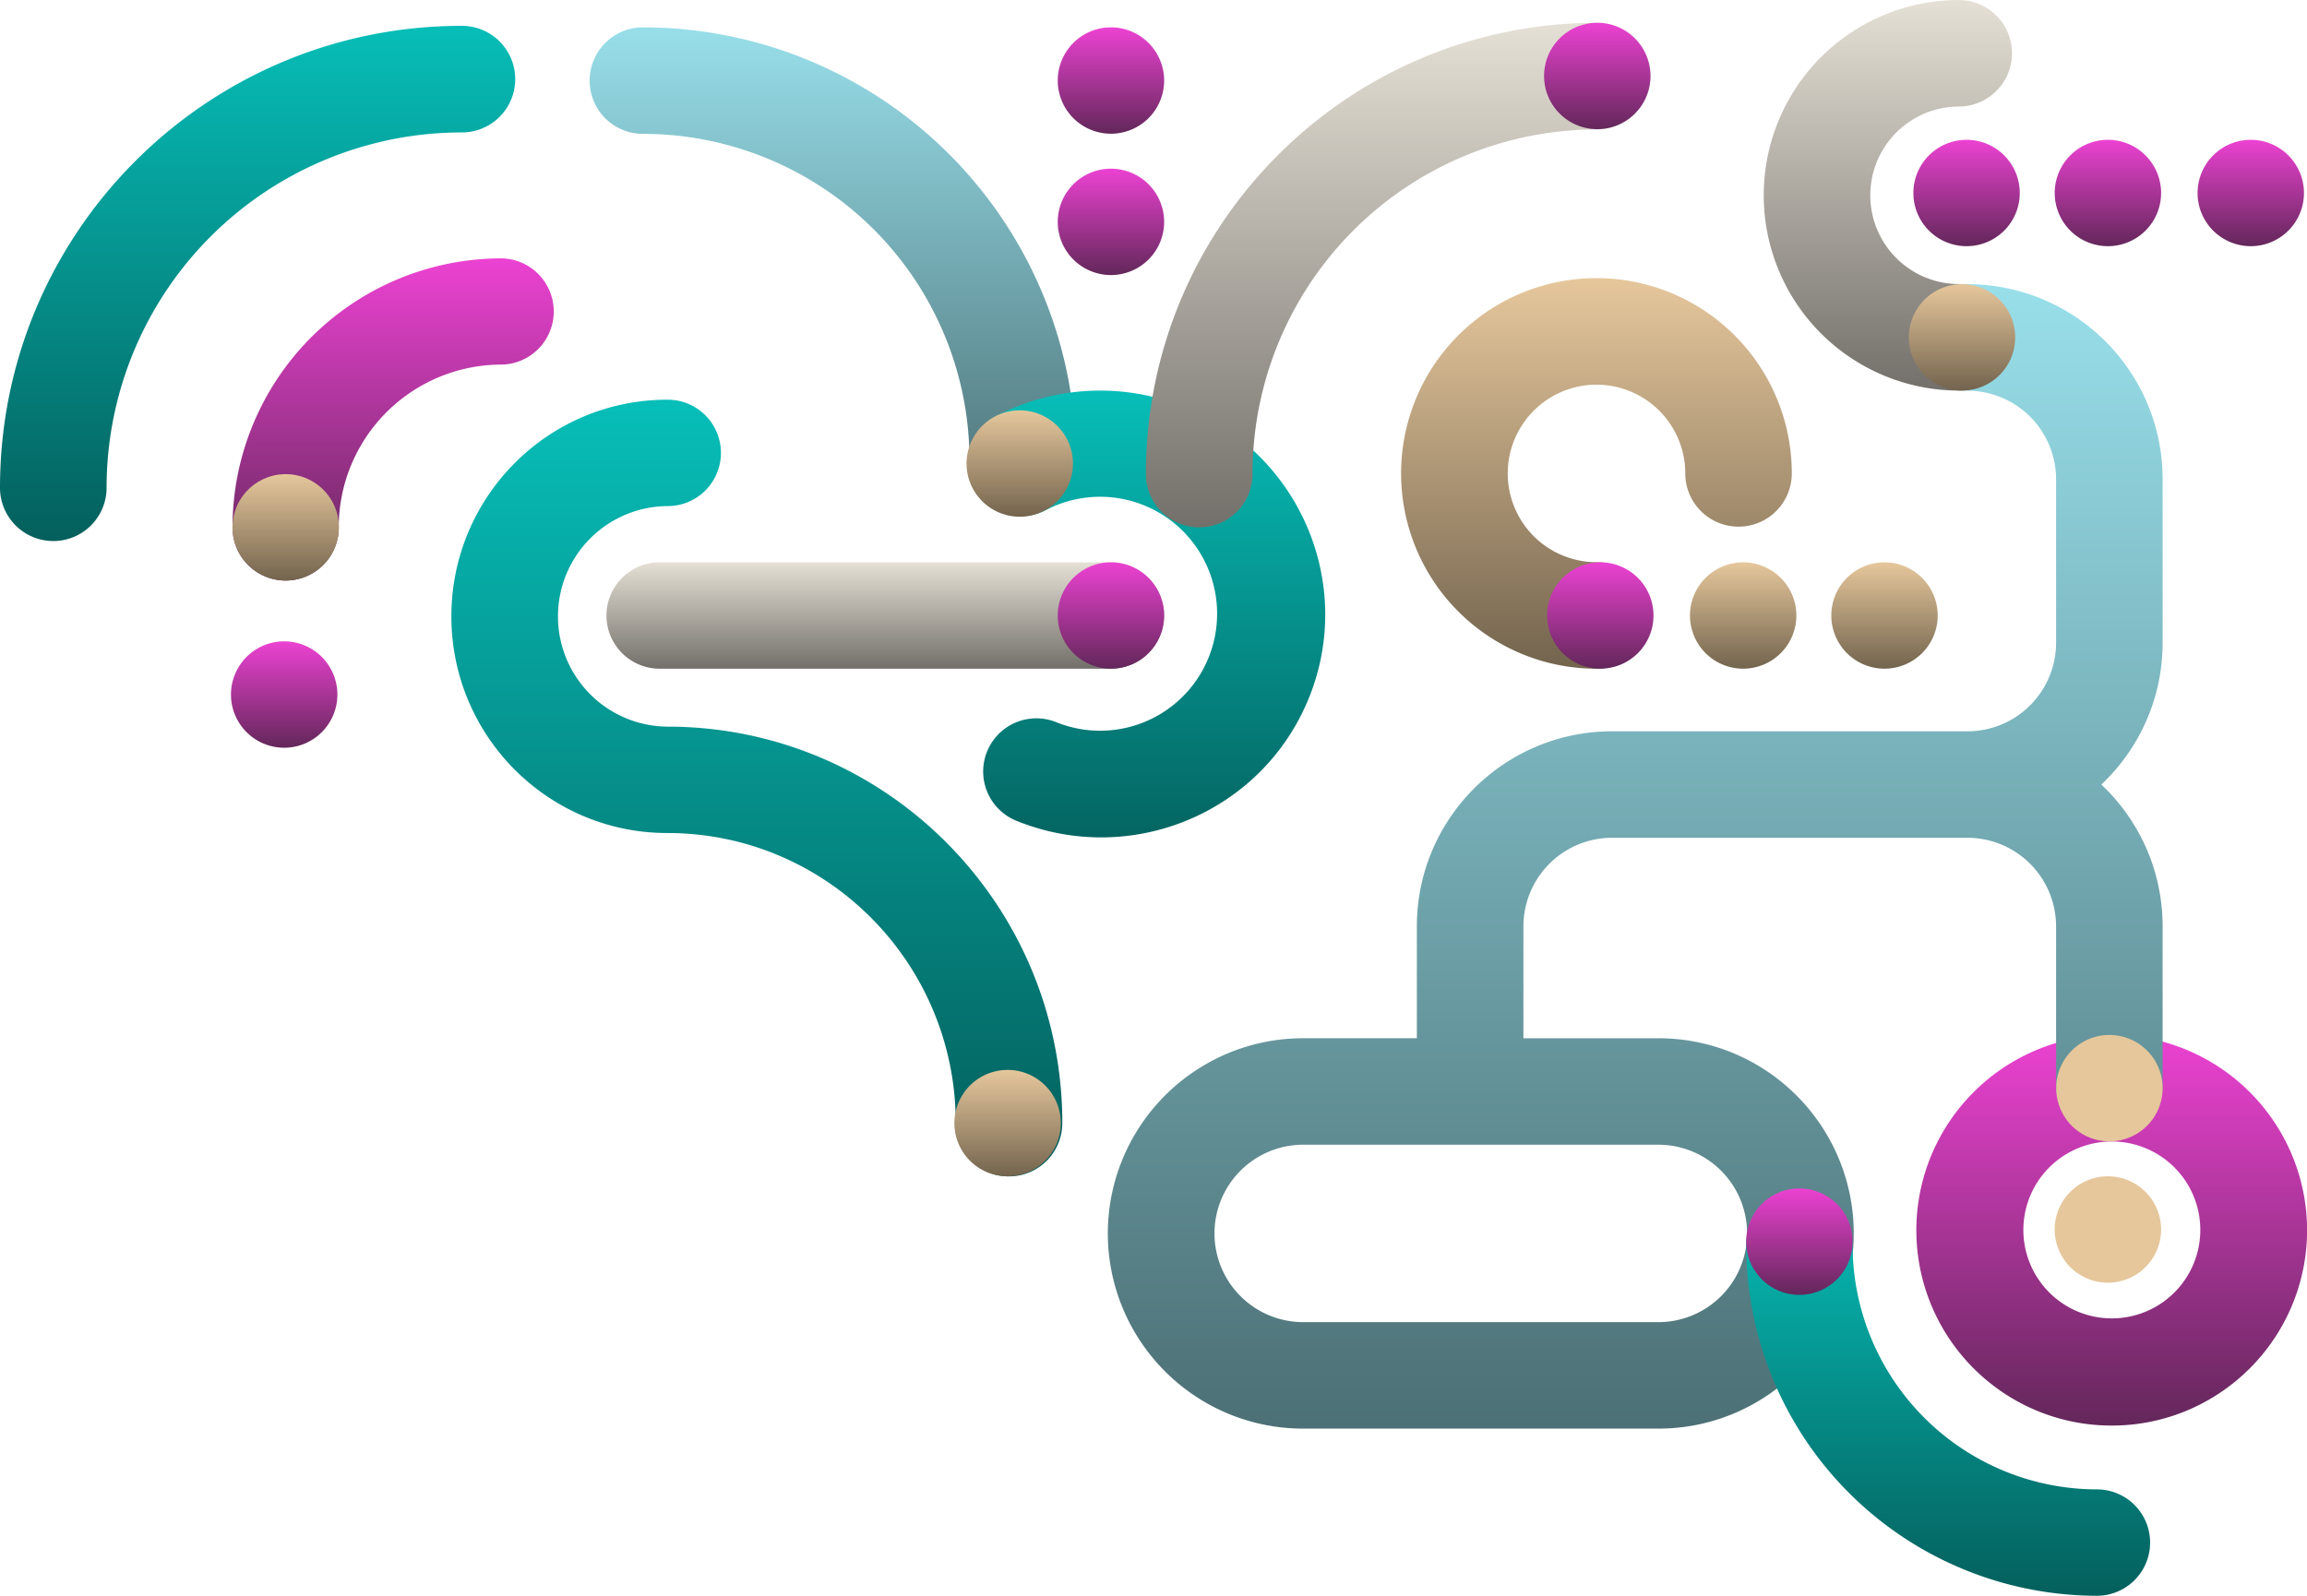 <svg xmlns="http://www.w3.org/2000/svg" xmlns:xlink="http://www.w3.org/1999/xlink" viewBox="0 0 894.435 618.861">
  <defs>
    <linearGradient id="linear-gradient" x1="0.5" x2="0.5" y2="1" gradientUnits="objectBoundingBox">
      <stop offset="0" stop-color="#ec42d2"/>
      <stop offset="1" stop-color="#63275a"/>
    </linearGradient>
    <linearGradient id="linear-gradient-2" x1="0.5" x2="0.5" y2="1" gradientUnits="objectBoundingBox">
      <stop offset="0" stop-color="#07beb8"/>
      <stop offset="1" stop-color="#045f5c"/>
    </linearGradient>
    <linearGradient id="linear-gradient-3" x1="0.5" x2="0.5" y2="1" gradientUnits="objectBoundingBox">
      <stop offset="0" stop-color="#98dfea"/>
      <stop offset="1" stop-color="#4c7075"/>
    </linearGradient>
    <linearGradient id="linear-gradient-9" x1="0.5" x2="0.5" y2="1" gradientUnits="objectBoundingBox">
      <stop offset="0" stop-color="#e5e0d5"/>
      <stop offset="1" stop-color="#73706b"/>
    </linearGradient>
    <linearGradient id="linear-gradient-11" x1="0.5" x2="0.5" y2="1" gradientUnits="objectBoundingBox">
      <stop offset="0" stop-color="#e6c79c"/>
      <stop offset="1" stop-color="#73644e"/>
    </linearGradient>
  </defs>
  <g id="Group_26" data-name="Group 26" transform="translate(-691.155 -1.18)">
    <path id="Shape" d="M75.714,151.474a75.347,75.347,0,0,1-42.335-12.935,75.947,75.947,0,0,1-27.43-33.322,75.661,75.661,0,0,1,6.98-71.825A75.929,75.929,0,0,1,46.24,5.952a75.6,75.6,0,0,1,71.81,6.983,75.948,75.948,0,0,1,27.43,33.322,75.66,75.66,0,0,1-6.98,71.825,75.931,75.931,0,0,1-33.312,27.44A75.231,75.231,0,0,1,75.714,151.474Zm0-110.163a34.3,34.3,0,1,0,13.4,2.705A34.2,34.2,0,0,0,75.714,41.311Z" transform="translate(1434.161 402.555)" fill="url(#linear-gradient)"/>
    <path id="Shape-2" data-name="Shape" d="M20.623,41.257A20.629,20.629,0,1,1,41.245,20.629,20.63,20.63,0,0,1,20.623,41.257Z" transform="translate(1487.779 457.368)" fill="#e6c79c"/>
    <path id="Shape-3" data-name="Shape" d="M179.082,41.339a137.776,137.776,0,0,0-137.755,137.8,20.663,20.663,0,1,1-41.327,0C0,80.2,80.178,0,179.082,0a20.669,20.669,0,0,1,0,41.339Z" transform="translate(691.155 11.199)" fill="url(#linear-gradient-2)"/>
    <path id="Shape-4" data-name="Shape" d="M147.262,167.955A126.636,126.636,0,0,0,20.644,41.3a20.65,20.65,0,0,1,0-41.3A167.93,167.93,0,0,1,188.55,167.955a20.644,20.644,0,1,1-41.288,0Z" transform="translate(919.772 11.789)" fill="url(#linear-gradient-3)"/>
    <path id="Shape-5" data-name="Shape" d="M213.409,443.812H75.726a75.4,75.4,0,0,1-42.34-12.926,75.914,75.914,0,0,1-27.436-33.3,75.562,75.562,0,0,1,6.982-71.78A75.939,75.939,0,0,1,46.25,298.382a75.287,75.287,0,0,1,29.476-5.948h44.058V249.085a75.312,75.312,0,0,1,12.933-42.318,75.945,75.945,0,0,1,33.317-27.423A75.281,75.281,0,0,1,195.51,173.4H333.193a34.377,34.377,0,0,0,34.42-34.4v-63.3a34.386,34.386,0,0,0-34.42-34.4,20.646,20.646,0,0,1-8.036-39.663A20.524,20.524,0,0,1,333.193,0a75.4,75.4,0,0,1,42.342,12.926,75.911,75.911,0,0,1,27.434,33.3,75.194,75.194,0,0,1,5.95,29.462v63.3a76.159,76.159,0,0,1-1.655,15.81,75.3,75.3,0,0,1-12.216,27.863,76.265,76.265,0,0,1-9.88,11.372A75.892,75.892,0,0,1,402.526,218.6a75.267,75.267,0,0,1,4.737,14.671,76.157,76.157,0,0,1,1.655,15.81v61.927a20.653,20.653,0,1,1-41.306,0V249.085a34.386,34.386,0,0,0-34.42-34.4H195.51a34.38,34.38,0,0,0-34.42,34.4v43.349h52.32a75.4,75.4,0,0,1,42.339,12.926,75.911,75.911,0,0,1,27.436,33.3,75.562,75.562,0,0,1-6.982,71.78,75.943,75.943,0,0,1-33.317,27.423A75.283,75.283,0,0,1,213.409,443.812ZM75.726,333.719a34.4,34.4,0,1,0,0,68.808H213.409a34.4,34.4,0,1,0,0-68.808Z" transform="translate(1120.696 111.396)" fill="url(#linear-gradient-3)"/>
    <path id="Shape-6" data-name="Shape" d="M34.265,128.635a45.364,45.364,0,1,0-4.113-82.283A20.622,20.622,0,1,1,11.171,9.735,87.213,87.213,0,0,1,84.158,6.466c44.446,18.075,66.006,68.6,47.887,112.967S63.118,184.89,18.672,166.814a20.62,20.62,0,1,1,15.593-38.179Z" transform="translate(1066.488 152.653)" fill="url(#linear-gradient-2)"/>
    <path id="Shape-7" data-name="Shape" d="M41.245,20.629a94.876,94.876,0,0,0,94.864,94.892,20.629,20.629,0,0,1,0,41.257A136.126,136.126,0,0,1,0,20.629a20.623,20.623,0,1,1,41.245,0Z" transform="translate(1368.168 463.262)" fill="url(#linear-gradient-2)"/>
    <path id="Shape-8" data-name="Shape" d="M20.623,41.257A20.629,20.629,0,1,1,41.245,20.629,20.63,20.63,0,0,1,20.623,41.257Z" transform="translate(1368.168 462.083)" fill="url(#linear-gradient)"/>
    <path id="Shape-9" data-name="Shape" d="M20.623,41.257A20.629,20.629,0,1,1,41.245,20.629,20.626,20.626,0,0,1,20.623,41.257Z" transform="translate(780.716 249.903)" fill="url(#linear-gradient)"/>
    <path id="Shape-10" data-name="Shape" d="M174.957,41.34A133.647,133.647,0,0,0,41.328,175.008a20.664,20.664,0,1,1-41.328,0C0,78.354,78.331,0,174.957,0a20.67,20.67,0,0,1,0,41.34Z" transform="translate(1135.426 10.021)" fill="url(#linear-gradient-9)"/>
    <path id="Shape-11" data-name="Shape" d="M83.738,41.257a42.768,42.768,0,0,0,0,85.533c84.693,0,153.128,68.964,153.128,153.759a20.657,20.657,0,0,1-41.314,0c0-62.256-50.184-112.5-111.815-112.5C37.368,168.048,0,130.306,0,84.025S37.368,0,83.738,0a20.629,20.629,0,1,1,0,41.257Z" transform="translate(866.153 156.189)" fill="url(#linear-gradient-2)"/>
    <path id="Shape-12" data-name="Shape" d="M20.623,41.257A20.629,20.629,0,1,1,41.245,20.629,20.626,20.626,0,0,1,20.623,41.257Z" transform="translate(1061.185 416.111)" fill="url(#linear-gradient-11)"/>
    <path id="Shape-13" data-name="Shape" d="M216.243,20.629a20.645,20.645,0,0,1-20.66,20.629H20.66A20.629,20.629,0,1,1,20.66,0H195.583A20.645,20.645,0,0,1,216.243,20.629Z" transform="translate(926.253 219.254)" fill="url(#linear-gradient-9)"/>
    <path id="Shape-14" data-name="Shape" d="M35.2,35.215a20.625,20.625,0,1,1,0-29.173A20.618,20.618,0,0,1,35.2,35.215Z" transform="translate(1065.898 160.315)" fill="url(#linear-gradient-11)"/>
    <path id="Shape-15" data-name="Shape" d="M104.324,41.193a63.152,63.152,0,0,0-63.144,63.162,20.59,20.59,0,1,1-41.181,0A104.339,104.339,0,0,1,104.324,0a20.6,20.6,0,0,1,0,41.193Z" transform="translate(781.305 101.376)" fill="url(#linear-gradient)"/>
    <path id="Shape-16" data-name="Shape" d="M6.04,6.042a20.625,20.625,0,1,1,0,29.173A20.618,20.618,0,0,1,6.04,6.042Z" transform="translate(781.305 185.07)" fill="url(#linear-gradient-11)"/>
    <path id="Shape-17" data-name="Shape" d="M41.245,20.525A20.623,20.623,0,1,1,20.519,0,20.624,20.624,0,0,1,41.245,20.525Z" transform="translate(1101.251 219.254)" fill="url(#linear-gradient)"/>
    <path id="Shape-18" data-name="Shape" d="M41.245,20.524A20.623,20.623,0,1,1,20.519,0,20.625,20.625,0,0,1,41.245,20.524Z" transform="translate(1289.802 10.021)" fill="url(#linear-gradient)"/>
    <path id="Shape-19" data-name="Shape" d="M41.245,20.524A20.623,20.623,0,1,1,20.519,0,20.625,20.625,0,0,1,41.245,20.524Z" transform="translate(1101.251 11.789)" fill="url(#linear-gradient)"/>
    <path id="Shape-20" data-name="Shape" d="M41.245,20.524A20.623,20.623,0,1,1,20.519,0,20.625,20.625,0,0,1,41.245,20.524Z" transform="translate(1101.251 66.602)" fill="url(#linear-gradient)"/>
    <path id="Shape-21" data-name="Shape" d="M110.13,75.737a34.416,34.416,0,1,0-34.416,34.426,20.655,20.655,0,0,1,0,41.311,75.737,75.737,0,1,1,75.715-75.737,20.649,20.649,0,1,1-41.3,0Z" transform="translate(1234.415 109.038)" fill="url(#linear-gradient-11)"/>
    <path id="Shape-22" data-name="Shape" d="M75.462,41.311a34.426,34.426,0,0,0,0,68.852,20.656,20.656,0,0,1,0,41.311A75.737,75.737,0,0,1,75.462,0a20.656,20.656,0,0,1,0,41.311Z" transform="translate(1375.239 1.18)" fill="url(#linear-gradient-9)"/>
    <path id="Shape-23" data-name="Shape" d="M41.245,20.629A20.623,20.623,0,1,1,20.623,0,20.626,20.626,0,0,1,41.245,20.629Z" transform="translate(1290.98 219.254)" fill="url(#linear-gradient)"/>
    <path id="Shape-24" data-name="Shape" d="M41.245,20.629A20.623,20.623,0,1,1,20.623,0,20.63,20.63,0,0,1,41.245,20.629Z" transform="translate(1431.214 111.396)" fill="url(#linear-gradient-11)"/>
    <path id="Shape-25" data-name="Shape" d="M41.245,20.629A20.623,20.623,0,1,1,20.623,0,20.63,20.63,0,0,1,41.245,20.629Z" transform="translate(1346.367 219.254)" fill="url(#linear-gradient-11)"/>
    <path id="Shape-26" data-name="Shape" d="M41.245,20.629A20.623,20.623,0,1,1,20.623,0,20.63,20.63,0,0,1,41.245,20.629Z" transform="translate(1401.164 219.254)" fill="url(#linear-gradient-11)"/>
    <path id="Shape-27" data-name="Shape" d="M41.245,20.629A20.623,20.623,0,1,1,20.623,0,20.629,20.629,0,0,1,41.245,20.629Z" transform="translate(1432.982 55.404)" fill="url(#linear-gradient)"/>
    <path id="Shape-28" data-name="Shape" d="M41.245,20.629A20.623,20.623,0,1,1,20.623,0,20.629,20.629,0,0,1,41.245,20.629Z" transform="translate(1487.779 55.404)" fill="url(#linear-gradient)"/>
    <path id="Shape-29" data-name="Shape" d="M41.245,20.629A20.623,20.623,0,1,1,20.623,0,20.629,20.629,0,0,1,41.245,20.629Z" transform="translate(1543.166 55.404)" fill="url(#linear-gradient)"/>
    <path id="Shape-30" data-name="Shape" d="M20.623,41.257A20.629,20.629,0,1,1,41.245,20.629,20.63,20.63,0,0,1,20.623,41.257Z" transform="translate(1488.369 402.555)" fill="#e6c79c"/>
  </g>
</svg>
